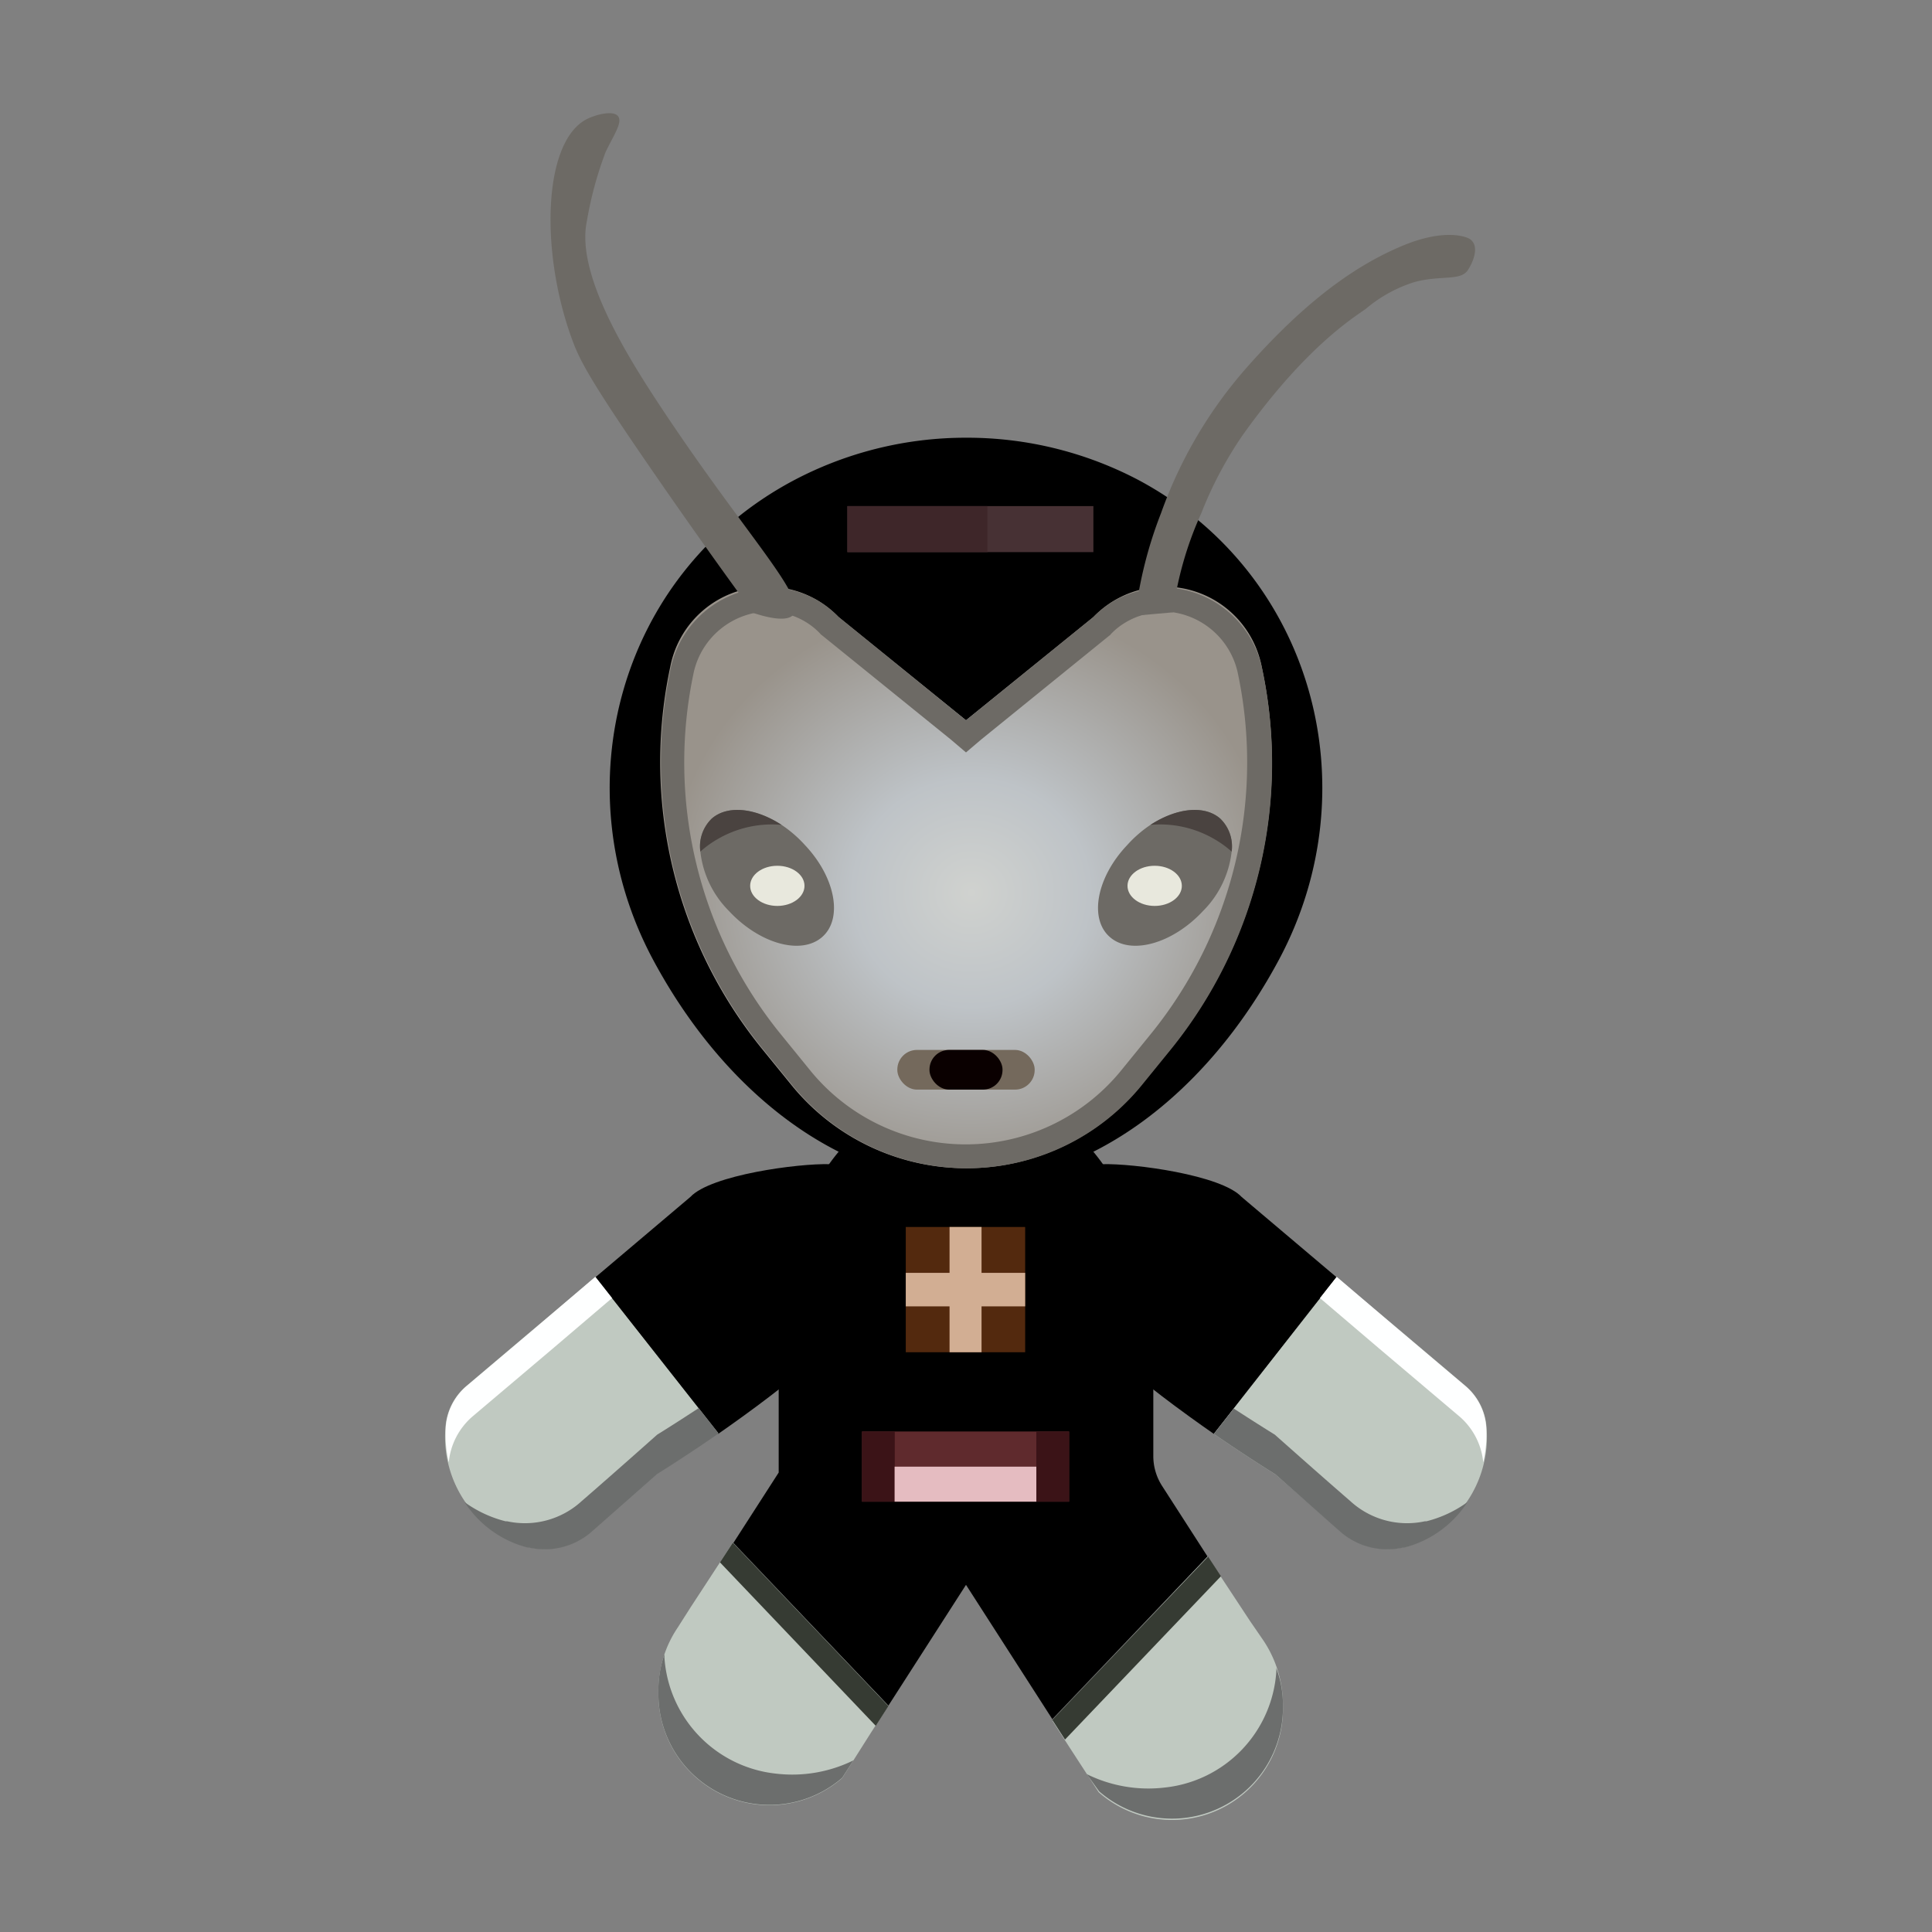 <svg id="图层_1" data-name="图层 1" xmlns="http://www.w3.org/2000/svg" xmlns:xlink="http://www.w3.org/1999/xlink" viewBox="0 0 128 128"><rect x="0" y="0" width="128" height="128" fill="#808080" stroke="none"/><defs><style>.cls-1{fill:#c0c9c1;}.cls-2{fill:#363b33;}.cls-3{fill:#6c6e6d;}.cls-4{fill:#feffff;}.cls-5{fill:#53290e;}.cls-6{fill:#d2ae93;}.cls-7{fill:#5f2a2d;}.cls-8{fill:#3b1317;}.cls-9{fill:#e5bcc1;}.cls-10{fill:url(#未命名的渐变_27);}.cls-11{fill:#6d6a65;}.cls-12{fill:#74695c;}.cls-13{fill:#0a0000;}.cls-14{fill:#473134;}.cls-15{fill:#3e2629;}.cls-16{fill:#4a4340;}.cls-17{fill:#e8e8dd;}</style><radialGradient id="未命名的渐变_27" cx="366.27" cy="-715.48" r="80.55" gradientTransform="translate(-27.21 230.86) scale(0.25 0.24)" gradientUnits="userSpaceOnUse"><stop offset="0" stop-color="#d0d2cf"/><stop offset="0.39" stop-color="#bec3c7"/><stop offset="1" stop-color="#99938b"/></radialGradient></defs><title>gtkorphan-112</title><path class="cls-1" d="M45.76,106.48l2.79-4.27L58.86,113l-1.16,1.8-1.9,3a7.36,7.36,0,0,1-12.18-5.6v-.08a7.48,7.48,0,0,1,1.28-4.29Z"/><polygon class="cls-2" points="58.02 114.34 58.86 113.03 48.55 102.21 47.7 103.51 58.02 114.34"/><path class="cls-3" d="M51.43,117.51a8.29,8.29,0,0,1-7.41-7.7v-.21a7.28,7.28,0,0,0-.4,2.5v.08a7.36,7.36,0,0,0,12.18,5.6l.74-1.15A9.18,9.18,0,0,1,51.43,117.51Z"/><path class="cls-1" d="M82.82,107.4,80,103.12,69.72,114l1.16,1.8,1.91,2.94A7.35,7.35,0,0,0,85,113.1V113a7.68,7.68,0,0,0-1.28-4.29Z"/><polygon class="cls-2" points="70.56 115.25 69.72 113.95 80.04 103.13 80.89 104.43 70.56 115.25"/><path class="cls-3" d="M77.16,118.43a8.28,8.28,0,0,0,7.4-7.7v-.09s0-.08,0-.12A7,7,0,0,1,85,113v.09a7.35,7.35,0,0,1-12.18,5.59L72,117.54A9.22,9.22,0,0,0,77.16,118.43Z"/><path d="M77,98.46a3.65,3.65,0,0,1-.59-2V86h-.12C75.49,78.09,70.3,72,64,72S52.51,78.09,51.71,86h-.12V97.56l-3,4.66L58.86,113l5.14-8,5.72,8.9L80,103.12Z"/><path d="M58.11,84.54c0-4,.73-7.31-3.14-7.41-2.1-.06-7.88.72-9.23,2.17h0l-6.29,5.32L47.58,95C51.89,92,58.08,87.27,58.11,84.54Z"/><path d="M69.89,84.54c0-4-.73-7.31,3.14-7.41,2.1-.06,7.88.72,9.23,2.17h0l6.29,5.32L80.42,95C76.11,92,69.92,87.27,69.89,84.54Z"/><path class="cls-1" d="M35.42,88l-4.54,3.84a3.94,3.94,0,0,0-1.37,2.77,7.61,7.61,0,0,0,5.46,7.9l.08,0a4.74,4.74,0,0,0,4.21-1.14l4.24-3.74s1.77-1.09,4.08-2.69L39.45,84.62Z"/><path class="cls-4" d="M31.3,93.85l5.33-4.51L40.55,86l-1.11-1.41-4,3.41-4.54,3.84a3.94,3.94,0,0,0-1.37,2.77,8.25,8.25,0,0,0,.2,2.28A4.6,4.6,0,0,1,31.3,93.85Z"/><path class="cls-3" d="M43.54,95.05s-3,2.67-5,4.4a5.56,5.56,0,0,1-4.94,1.34l-.1,0a7.9,7.9,0,0,1-2.72-1.27A7.07,7.07,0,0,0,35,102.54l.08,0a4.74,4.74,0,0,0,4.21-1.14l4.24-3.74s1.77-1.09,4.08-2.69l-1.32-1.68C44.63,94.38,43.54,95.05,43.54,95.05Z"/><path class="cls-1" d="M92.58,88l4.54,3.84a3.94,3.94,0,0,1,1.37,2.77,7.61,7.61,0,0,1-5.46,7.9l-.08,0a4.74,4.74,0,0,1-4.21-1.14L84.5,97.68S82.73,96.59,80.42,95l8.13-10.37Z"/><path class="cls-4" d="M96.7,93.85l-5.33-4.51L87.45,86l1.11-1.41,4,3.41,4.54,3.84a3.94,3.94,0,0,1,1.37,2.77,8.25,8.25,0,0,1-.2,2.28A4.6,4.6,0,0,0,96.7,93.85Z"/><path class="cls-3" d="M84.46,95.05s3,2.67,5,4.4a5.56,5.56,0,0,0,4.94,1.34l.1,0a7.9,7.9,0,0,0,2.72-1.27A7.07,7.07,0,0,1,93,102.54l-.08,0a4.74,4.74,0,0,1-4.21-1.14L84.5,97.68S82.73,96.59,80.42,95l1.32-1.68C83.37,94.38,84.46,95.05,84.46,95.05Z"/><rect class="cls-5" x="60.01" y="81.29" width="7.91" height="8.3"/><polygon class="cls-6" points="67.92 84.33 65.03 84.33 65.03 81.29 62.91 81.29 62.91 84.33 60.01 84.33 60.01 86.55 62.91 86.55 62.91 89.59 65.03 89.59 65.03 86.55 67.92 86.55 67.92 84.33"/><rect class="cls-7" x="57.11" y="94.84" width="13.72" height="4.65"/><rect class="cls-8" x="57.11" y="94.84" width="2.17" height="4.65"/><rect class="cls-8" x="68.66" y="94.84" width="2.17" height="4.65"/><rect class="cls-9" x="59.27" y="97.17" width="9.39" height="2.32"/><path d="M64,29a24.38,24.38,0,0,0-11.44,2.84C41,38,37.18,52.19,43.26,63.57c4.82,9,12.6,14.83,20.74,14.83s15.92-5.82,20.74-14.83C90.82,52.19,87,38,75.44,31.81A24.38,24.38,0,0,0,64,29Z"/><path class="cls-10" d="M83.6,44.21a6.55,6.55,0,0,0-11.15-3.34L64,47.72l-8.45-6.85A6.55,6.55,0,0,0,44.4,44.21h0a30.13,30.13,0,0,0,6.07,25.26l2,2.46a14.93,14.93,0,0,0,23.1,0l2-2.46A30.13,30.13,0,0,0,83.6,44.21Z"/><path class="cls-11" d="M77.05,40.51a5.17,5.17,0,0,1,4.94,4,28.55,28.55,0,0,1-5.75,24l-2,2.46a13.28,13.28,0,0,1-20.52,0l-2-2.46a28.55,28.55,0,0,1-5.75-24,5.17,5.17,0,0,1,4.94-4,4.81,4.81,0,0,1,2.41.66,4.57,4.57,0,0,1,1,.79l.06.07.08.06L63,49l1,.85,1-.85,8.46-6.86.08-.06.06-.07a4.38,4.38,0,0,1,1-.79,4.75,4.75,0,0,1,2.4-.66m0-1.59a6.55,6.55,0,0,0-3.24.87,6.73,6.73,0,0,0-1.36,1.08L64,47.72l-8.45-6.85a6.73,6.73,0,0,0-1.36-1.08A6.55,6.55,0,0,0,51,38.92a6.77,6.77,0,0,0-6.55,5.29h0a30.13,30.13,0,0,0,6.07,25.26l2,2.46a14.93,14.93,0,0,0,23.1,0l2-2.46A30.13,30.13,0,0,0,83.6,44.21h0a6.77,6.77,0,0,0-6.55-5.29Z"/><path class="cls-11" d="M49.91,40.61c-1.62-2.21-3.95-5.44-6.69-9.42-4.23-6.13-4.84-7.38-5.34-8.76-2.11-5.81-1.9-13.06,1-14.54.58-.29,1.72-.6,2.06-.2s-.29,1.27-.82,2.39a24.45,24.45,0,0,0-1.24,4.58c-.72,3.44,2.52,8.71,4.93,12.35,5.63,8.5,9.71,12.58,8.75,13.72C52.33,41,51.68,41.19,49.91,40.61Z"/><path class="cls-11" d="M75.21,40.79A27.74,27.74,0,0,1,76.92,34a29.6,29.6,0,0,1,5.75-9.73c4.25-4.8,7.59-6.88,10.28-8s4.21-.63,4.49-.39c.56.46.19,1.42-.18,2-.48.75-1.71.34-3.49.79a9.24,9.24,0,0,0-3.29,1.8c-.83.59-4,2.54-8.15,8.36A25.65,25.65,0,0,0,79.59,34a23.11,23.11,0,0,0-1.88,6.57Z"/><rect class="cls-12" x="59.45" y="69.56" width="9.1" height="2.63" rx="1.3" ry="1.3"/><rect class="cls-13" x="61.58" y="69.56" width="4.84" height="2.63" rx="1.3" ry="1.3"/><rect class="cls-14" x="56.14" y="33.53" width="16.3" height="3.05"/><rect class="cls-15" x="56.14" y="33.53" width="9.28" height="3.05"/><path class="cls-11" d="M54.47,62.08c-1.39,1.22-4.15.45-6.17-1.72a6.61,6.61,0,0,1-1.9-3.94,2.56,2.56,0,0,1,.76-2.19c1.06-.92,2.91-.69,4.62.42A8.22,8.22,0,0,1,53.34,56C55.35,58.13,55.86,60.87,54.47,62.08Z"/><path class="cls-16" d="M51.78,54.65a7.14,7.14,0,0,0-4.16.9,6.87,6.87,0,0,0-1.22.87,2.56,2.56,0,0,1,.76-2.19C48.22,53.31,50.07,53.54,51.78,54.65Z"/><ellipse class="cls-17" cx="51.5" cy="58.69" rx="1.8" ry="1.33"/><path class="cls-11" d="M73.53,62.08c1.39,1.22,4.15.45,6.17-1.72a6.61,6.61,0,0,0,1.9-3.94,2.56,2.56,0,0,0-.76-2.19c-1.06-.92-2.91-.69-4.62.42A8.17,8.17,0,0,0,74.67,56C72.65,58.13,72.14,60.87,73.53,62.08Z"/><path class="cls-16" d="M76.22,54.65a7.13,7.13,0,0,1,4.16.9,6.87,6.87,0,0,1,1.22.87,2.56,2.56,0,0,0-.76-2.19C79.78,53.31,77.93,53.54,76.22,54.65Z"/><ellipse class="cls-17" cx="76.5" cy="58.69" rx="1.8" ry="1.33"/></svg>